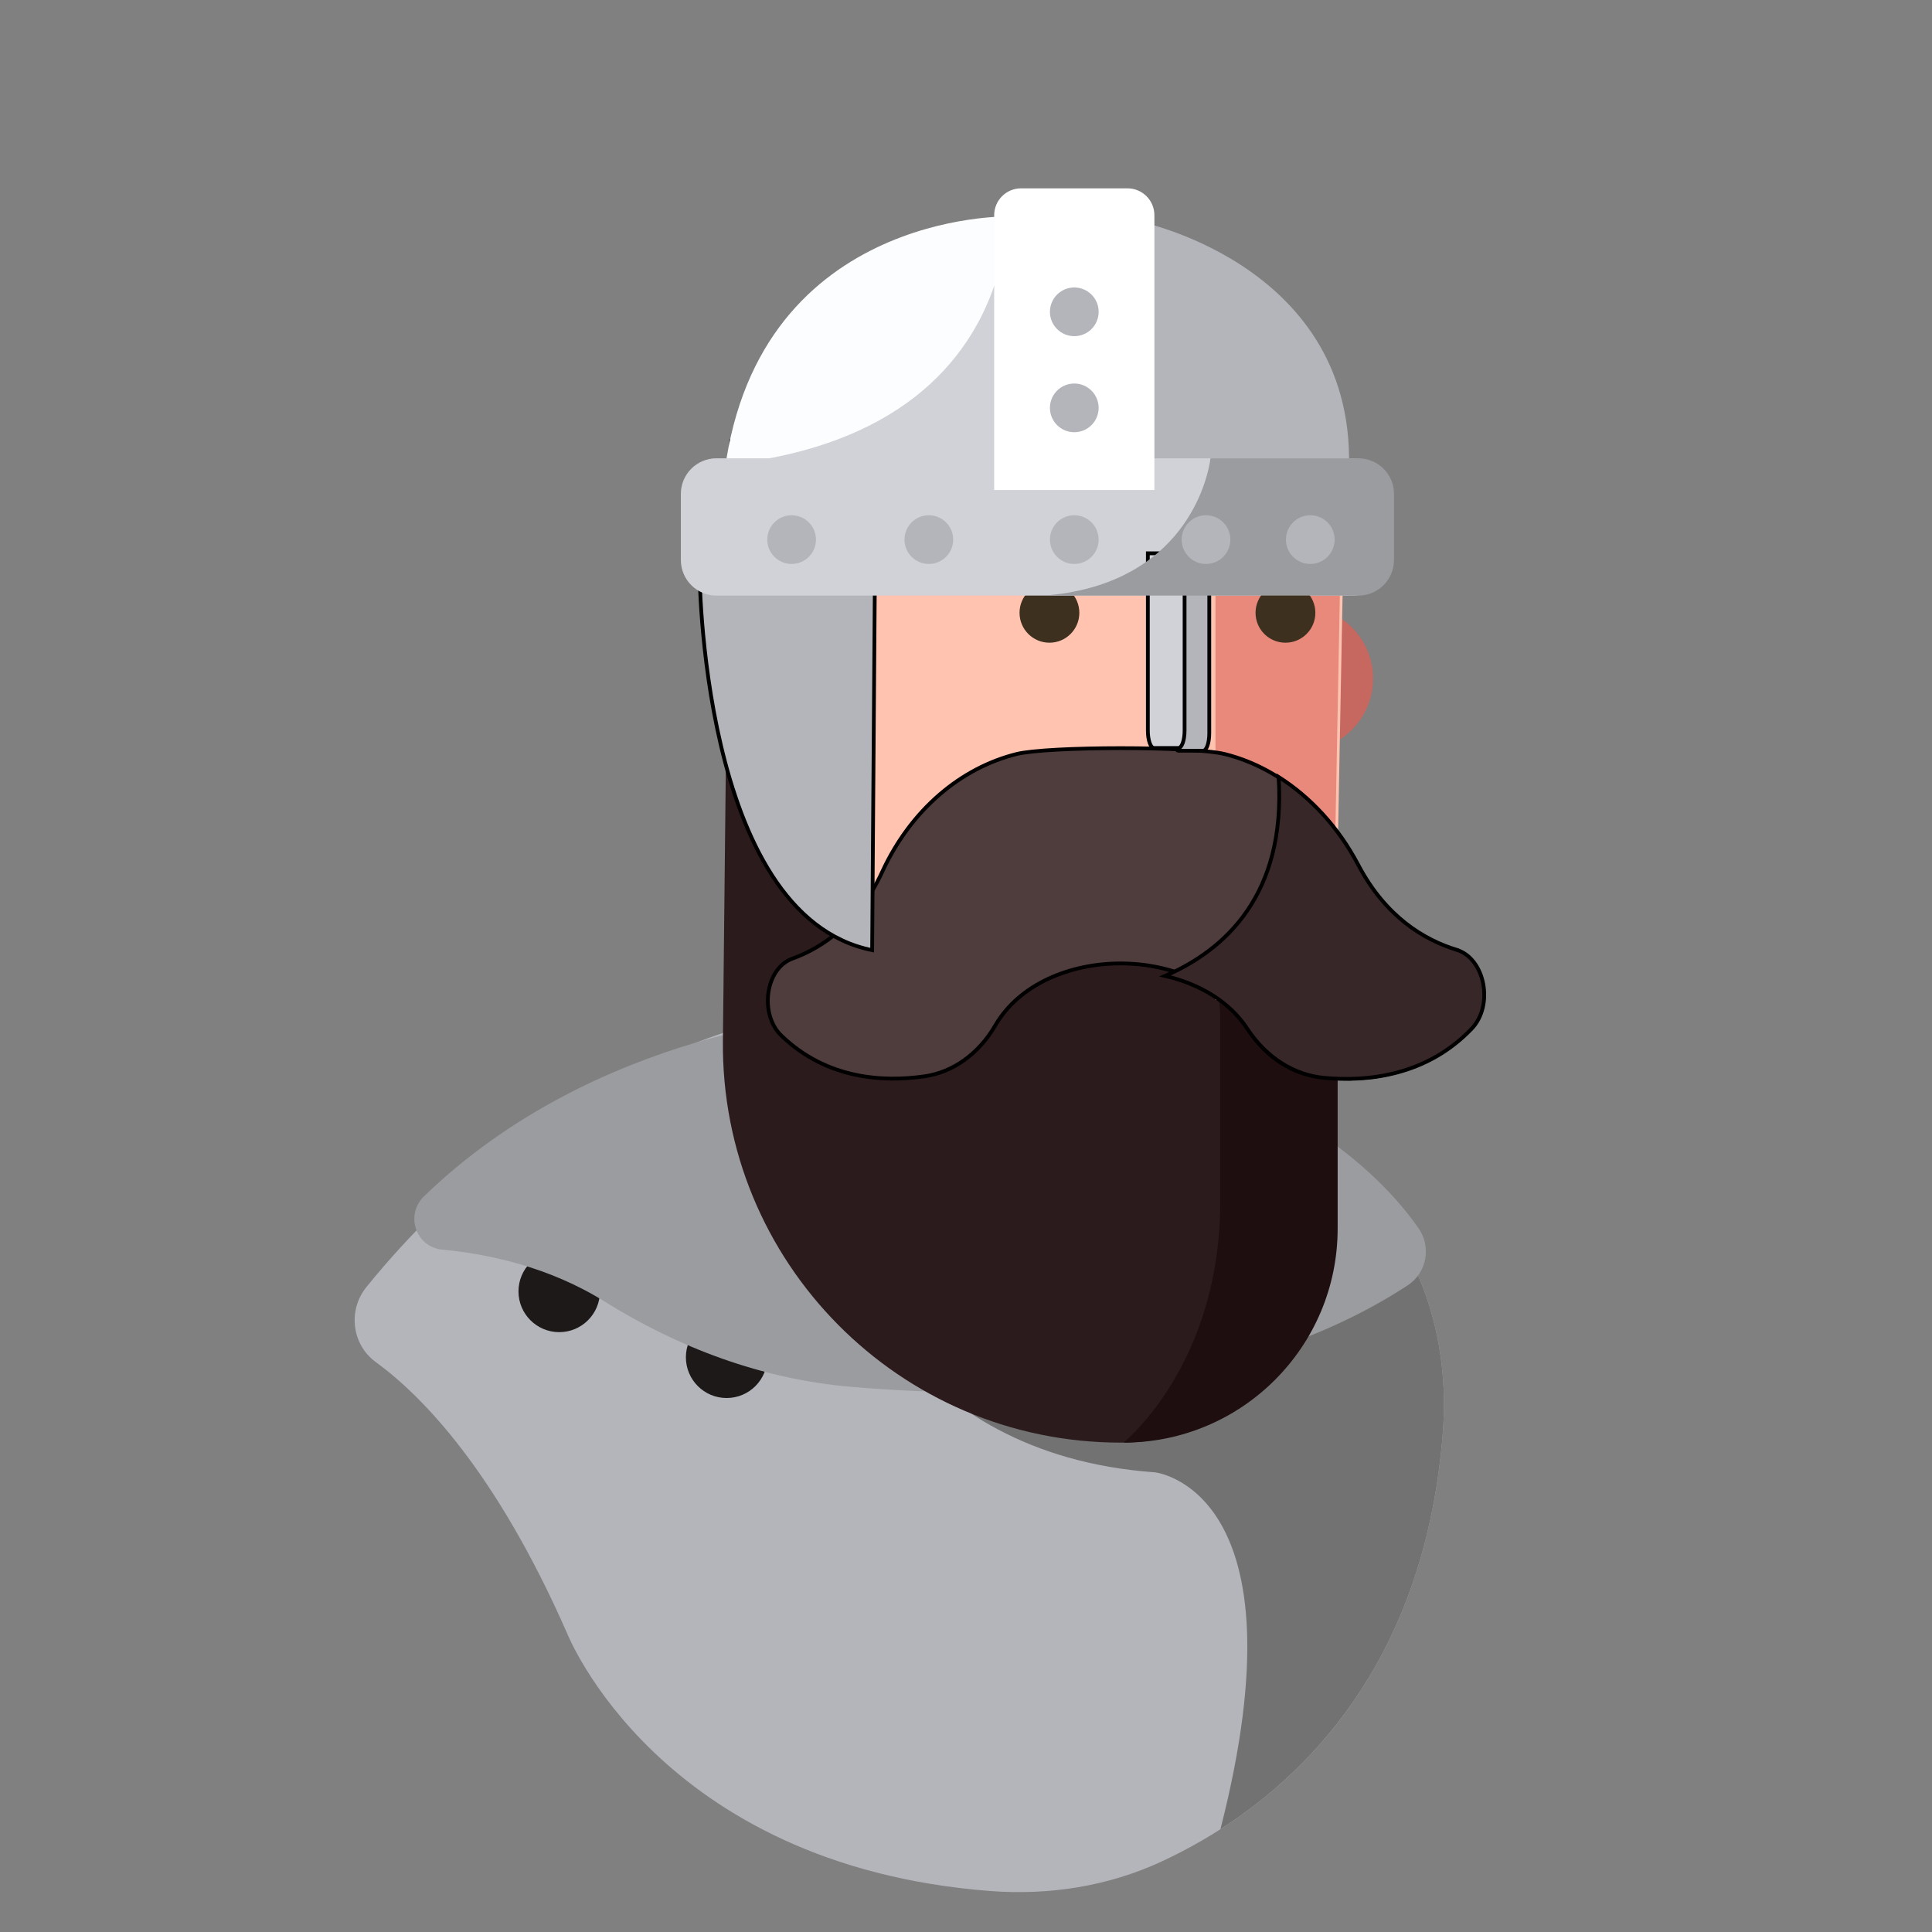<svg width="512" height="512" xmlns="http://www.w3.org/2000/svg">
 <rect width="100%" height="100%" fill="#808080" stroke="none"/>
 <defs>
  <linearGradient y2="Infinity" y1="Infinity" x2="Infinity" x1="Infinity" id="SVGID_1_">
   <stop stop-color="#FFC3B0" offset="0.005"/>
   <stop stop-color="#E8897B" offset="1"/>
  </linearGradient>
 </defs>
 <g>
  <title>background</title>
  <rect fill="none" id="canvas_background" height="402" width="582" y="-1" x="-1"/>
 </g>
 <g>
  <title>Layer 1</title>
  <path id="svg_3" fill="#b4b5ba" d="m202.549,270.612c0,0 -57.87,11.671 -105.44,70.462c-4.968,6.141 -3.905,15.23 2.475,19.887c12.189,8.895 31.725,28.734 50.624,71.688c0,0 24.088,61.664 112.146,68.486c15.557,1.205 31.28,-1.234 45.438,-7.797c27.531,-12.764 69.115,-43.502 74.579,-113.742c1.179,-15.167 -1.207,-30.482 -7.755,-44.215c-14.913,-31.276 -56.448,-74.162 -172.067,-64.769z"/>
  <path id="svg_4" fill="#727272" d="m382.37,379.596c1.18,-15.167 -1.207,-30.482 -7.755,-44.215c-13.178,-27.639 -47.188,-64.318 -134.701,-65.999l-7.499,18.492l-9.475,42.653c0,0 15.383,54.836 83.118,59.657c0,0 40.465,4.29 17.373,94.568c25.465,-16.291 54.442,-47.331 58.939,-105.156z"/>
  <circle id="svg_5" r="10.795" fill="#1c1918" cy="342.239" cx="148.198"/>
  <path id="svg_7" fill="#C66760" d="m338.781,199.032l5.893,0c10.605,0 19.202,-8.597 19.202,-19.203l0,0c0,-10.605 -8.597,-19.203 -19.202,-19.203l-5.893,0l0,38.406z"/>
  <polygon id="svg_11" points="356.418,125.158 353.763,265.008 191.787,265.008 194.508,126.47 " fill="url(#SVGID_1_)"/>
  <circle id="svg_45" r="10.795" fill="#1c1918" cy="359.694" cx="192.562"/>
  <path id="svg_12" fill="#9b9ca0" d="m117.21,331.166c11.916,1.119 28.161,4.472 42.945,13.711c19.776,12.357 41.814,20.579 65.045,22.613c41.914,3.67 103.271,2.407 147.884,-26.887c5.031,-3.305 6.285,-10.151 2.851,-15.096c-12.515,-18.015 -51.096,-55.957 -154.238,-56.393c0,0 -63.169,3.239 -109.33,47.92c-5.075,4.913 -2.188,13.472 4.843,14.132z"/>
  <path id="svg_14" fill="#2b1b1c" d="m193.285,116.431l-1.707,159.302c-0.629,58.676 46.763,106.578 105.442,106.578l0,0c31.338,0 56.742,-25.404 56.742,-56.742l0,-100.412l-92.583,0.475l-25.869,14.341c0,0 -34.902,-13.392 -34.902,-67.518l0,-56.025l-7.123,0l0,0.001z"/>
  <path id="svg_15" fill="#E8897B" d="m322.111,157.217l0,107.791l30.925,0l2.655,-139.85l-78.545,0.637c7.067,0.828 18.379,2.643 27.92,6.411c10.277,4.057 17.045,13.962 17.045,25.011z"/>
  <path id="svg_16" fill="#1e0e0f" d="m323.375,269.306l0,49.309c0,13.898 -2.73,27.743 -8.674,40.307c-3.8,8.031 -9.242,16.411 -16.884,23.387c31.306,-0.037 56.674,-25.424 56.674,-56.739l0,-100.413l-14.55,0.075l-47.299,6.119c0.001,0 29.168,0.816 30.733,37.955z"/>
  <path id="svg_17" fill="#773E41" d="m192.018,189.624c0,0 6.586,-24.162 29.779,-31.28c13.558,-4.161 24.319,-15.881 22.938,-31.864l-52.176,0l-0.541,63.144z"/>
  <circle id="svg_18" r="7.924" fill="#3d301f" cy="162.4" cx="278.113"/>
  <path stroke="null" id="svg_20" fill="#4f3c3d" d="m383.989,254.064c-7.995,-2.909 -17.507,-9.252 -23.825,-22.967c-7.627,-16.562 -20.877,-27.575 -35.571,-31.259c-8.337,-2.091 -46.912,-2.091 -55.248,0c-14.694,3.686 -27.945,14.699 -35.573,31.259c-6.318,13.716 -15.83,20.058 -23.823,22.967c-7.111,2.587 -8.781,14.694 -2.87,20.394c12.025,11.595 27.086,12.34 37.954,10.777c7.395,-1.064 14.272,-5.821 18.729,-13.483c12.745,-21.904 53.67,-21.904 66.414,0c4.458,7.662 11.333,12.419 18.731,13.483c10.868,1.562 25.93,0.818 37.954,-10.777c5.909,-5.701 4.239,-17.808 -2.872,-20.394z"/>
  <path id="svg_21" fill="#fcfdff" d="m267.384,131.226c0,-0.943 0,-73.867 0,-73.867s-68.524,-1.551 -75.753,71.048l75.753,2.819z"/>
  <path id="svg_22" fill="#b4b5ba" d="m302.29,58.811c0,0 59.959,12.261 54.93,69.783l-54.93,0l0,-69.783z"/>
  <path id="svg_23" fill="#d0d2d8" d="m202.907,121.635l62.295,2.318c0,-0.62 0,-32.352 0,-54.019c-4.764,19.059 -19.422,43.894 -62.295,51.701z"/>
  <path stroke="null" transform="rotate(-90.576 209.131,201.058) " id="svg_33" fill="#b4b5ba" d="m260.094,224.318c0,-0.594 0,-46.518 0,-46.518s-92.199,-0.977 -101.926,44.743l101.926,1.775z"/>
  <path id="svg_25" fill="#d0d2d8" d="m358.531,157.838l-168.665,0c-5.209,0 -9.433,-4.223 -9.433,-9.433l0,-17.518c0,-5.209 4.224,-9.433 9.433,-9.433l168.665,0c5.209,0 9.433,4.223 9.433,9.433l0,17.518c0,5.21 -4.224,9.433 -9.433,9.433z"/>
  <path id="svg_24" fill="#ffffff" d="m305.926,129.862l-42.46,0l0,-72.82c0,-3.939 3.193,-7.132 7.133,-7.132l28.195,0c3.939,0 7.132,3.193 7.132,7.132l0,72.82z"/>
  <path stroke="null" transform="rotate(-2.738 350.331,245.822) " id="svg_27" fill="#382728" d="m385.683,253.4c-8.375,-3.006 -18.34,-9.561 -24.958,-23.735c-4.82,-10.323 -11.805,-18.516 -19.951,-24.263c0.464,31.217 -16.338,45.108 -32.569,51.228c8.855,2.508 16.64,7.485 21.102,15.051c4.672,7.918 11.872,12.834 19.622,13.933c11.385,1.614 27.163,0.845 39.76,-11.137c6.193,-5.892 4.443,-18.404 -3.006,-21.076z"/>
  <circle id="svg_28" r="3.83" fill="#E8897B" cy="193.454" cx="308.578"/>
  <circle id="svg_1" r="6.454" fill="#b4b5ba" cy="82.636" cx="284.696"/>
  <path stroke="null" transform="rotate(-180 315.605,173.159) " id="svg_31" fill="#b4b5ba" d="m320.472,198.953l-9.733,0l0,-46.987c0,-2.542 0.732,-4.602 1.635,-4.602l6.463,0c0.903,0 1.635,2.06 1.635,4.602l0,46.987z"/>
  <path stroke="null" transform="rotate(-180 309.06,172.431) " id="svg_32" fill="#d0d2d8" d="m313.926,198.226l-9.733,0l0,-46.987c0,-2.542 0.732,-4.602 1.635,-4.602l6.463,0c0.903,0 1.635,2.06 1.635,4.602l0,46.987z"/>
  <circle id="svg_44" r="7.924" fill="#3d301f" cy="162.4" cx="340.658"/>
  <path id="svg_26" fill="#9b9ca0" d="m369.418,130.888c0,-5.209 -4.224,-9.433 -9.433,-9.433l-39.191,0c-1.293,9.151 -9.465,33.752 -44.131,36.383l83.322,0c5.209,0 9.433,-4.223 9.433,-9.433l0,-17.517z"/>
  <circle id="svg_34" r="6.454" fill="#b4b5ba" cy="108.091" cx="284.696"/>
  <circle id="svg_36" r="6.454" fill="#b4b5ba" cy="143" cx="284.696"/>
  <circle id="svg_37" r="6.454" fill="#b4b5ba" cy="143" cx="246.151"/>
  <circle id="svg_38" r="6.454" fill="#b4b5ba" cy="143" cx="209.787"/>
  <circle id="svg_39" r="6.454" fill="#b4b5ba" cy="143" cx="319.605"/>
  <circle id="svg_40" r="6.454" fill="#b4b5ba" cy="143" cx="347.242"/>
 </g>
</svg>